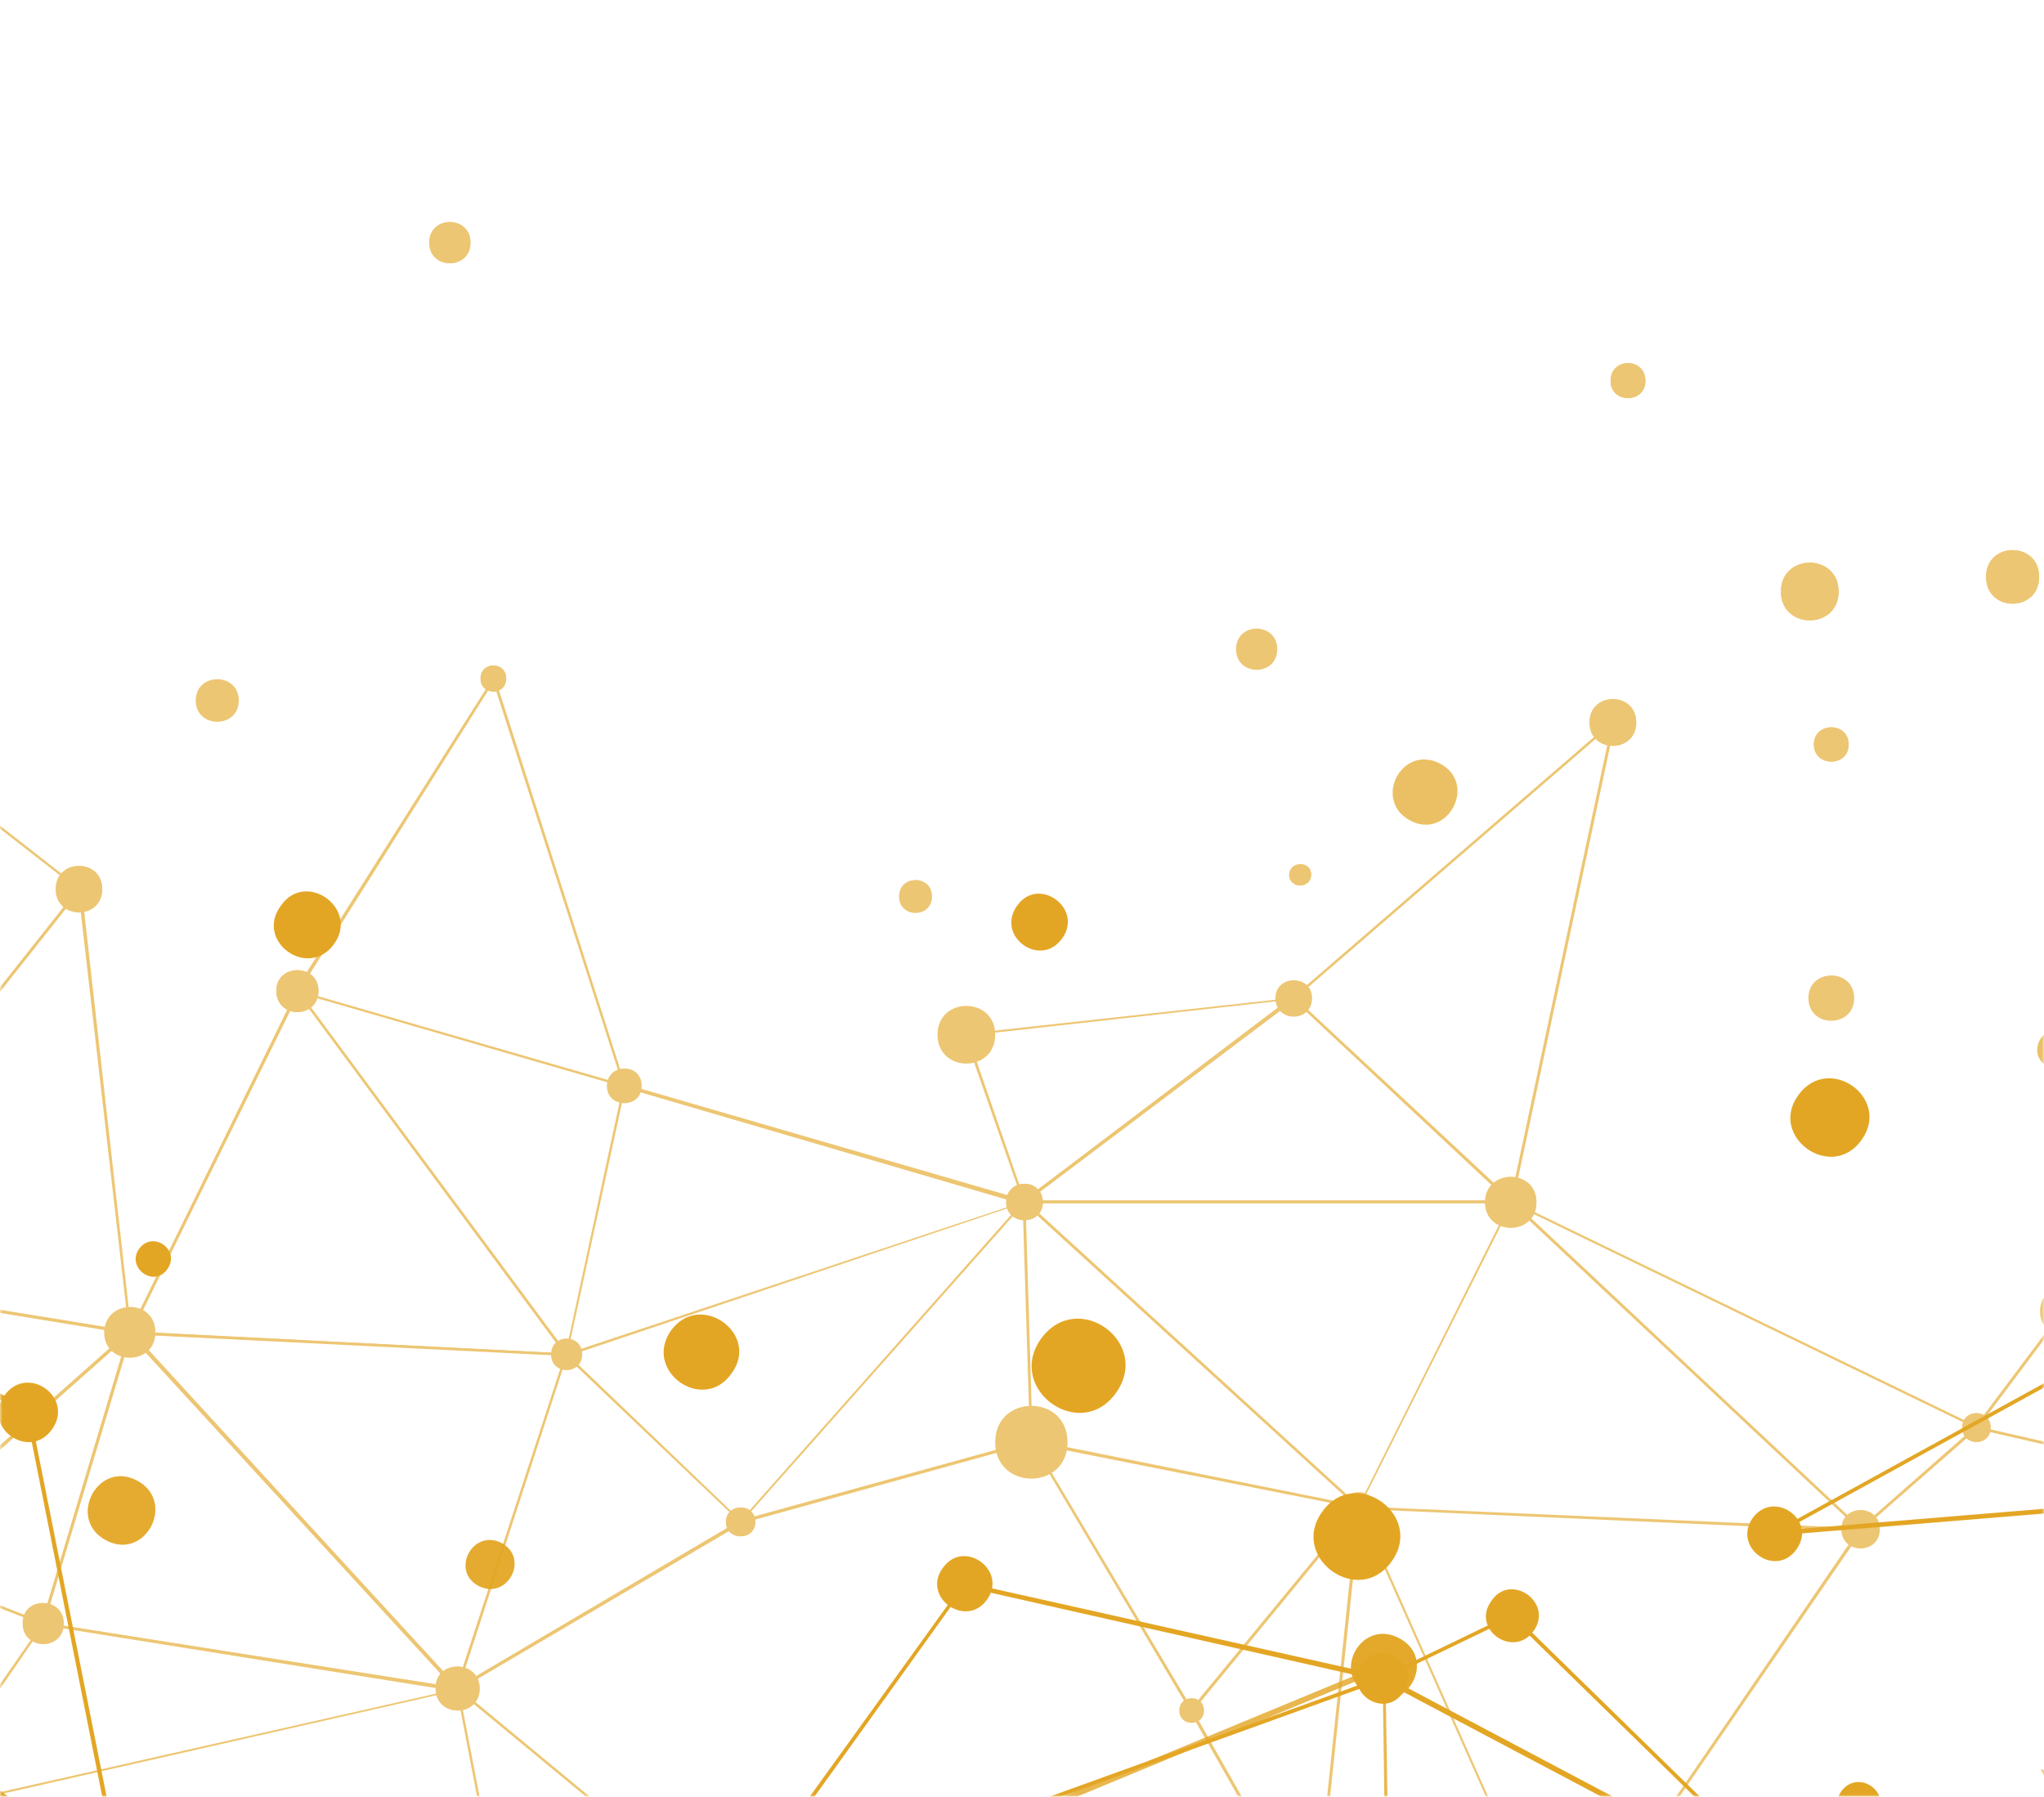 <svg width="430" height="378" viewBox="0 0 430 378" fill="none" xmlns="http://www.w3.org/2000/svg">
<mask id="mask0_423_9291" style="mask-type:alpha" maskUnits="userSpaceOnUse" x="0" y="0" width="430" height="378">
<rect x="6.10352e-05" width="430" height="378" fill="white"/>
</mask>
<g mask="url(#mask0_423_9291)">
<path d="M-108.124 300.337L-90.785 242.157L-90.207 242.35L7.658 297.448L-108.124 300.337ZM-90.4 243.506L-106.968 299.567L4.191 296.87L-90.4 243.506Z" fill="#E3A624"/>
<path d="M26.153 396.662L-108.894 299.567L6.31 296.677L6.31 297.062L26.153 396.662ZM-106.197 300.337L24.804 394.543L5.539 297.64L-106.197 300.337Z" fill="#E3A624"/>
<path d="M151.76 403.79L202.812 332.895L203.005 332.895L292.587 352.931L151.76 403.79ZM203.005 333.858L154.072 402.056L289.119 353.316L203.005 333.858Z" fill="#E3A624"/>
<path d="M289.889 353.123L318.209 339.445L318.401 339.638L379.664 399.552L379.086 400.322L289.889 353.123ZM318.016 340.409L292.008 352.931L376.774 397.818L318.016 340.409Z" fill="#E3A624"/>
<path d="M373.307 323.07L373.114 322.299L519.527 241.772L519.72 242.157L549.966 308.621L549.388 308.621L373.307 323.07ZM519.142 242.928L375.426 321.914L548.617 307.658L519.142 242.928Z" fill="#E3A624"/>
<path d="M70.269 198.619C64.875 206.132 53.509 198.041 59.096 190.528C64.297 183.014 75.664 191.106 70.269 198.619Z" fill="#E3A624"/>
<path d="M10.933 300.723C6.117 307.465 -3.901 300.145 0.916 293.595C5.732 286.852 15.75 293.98 10.933 300.723Z" fill="#E3A624"/>
<path d="M35.207 267.009C32.317 271.055 26.538 266.624 29.235 262.771C32.125 258.725 38.097 262.963 35.207 267.009Z" fill="#E3A624"/>
<path d="M153.879 288.971C147.907 297.448 135.192 288.393 141.164 279.917C147.329 271.44 160.044 280.687 153.879 288.971Z" fill="#E3A624"/>
<path d="M223.426 197.463C218.802 203.82 209.362 196.885 213.986 190.528C218.417 184.17 228.049 191.105 223.426 197.463Z" fill="#E3A624"/>
<path d="M234.792 293.017C227.279 303.612 211.481 292.246 218.995 281.65C226.701 271.055 242.305 282.421 234.792 293.017Z" fill="#E3A624"/>
<path d="M207.628 336.556C203.197 342.721 193.758 335.978 198.381 329.813C202.812 323.648 212.059 330.391 207.628 336.556Z" fill="#E3A624"/>
<path d="M292.779 328.464C285.844 338.29 271.203 327.694 278.138 318.061C285.073 308.236 299.715 318.832 292.779 328.464Z" fill="#E3A624"/>
<path d="M295.091 356.206C291.045 361.793 282.376 355.821 286.614 350.041C290.66 344.261 299.329 350.426 295.091 356.206Z" fill="#E3A624"/>
<path d="M391.608 239.846C385.251 248.708 371.958 239.075 378.315 230.406C384.673 221.544 397.966 230.984 391.608 239.846Z" fill="#E3A624"/>
<path d="M322.64 343.106C318.401 349.078 309.347 342.72 313.778 336.748C317.823 330.776 326.878 337.134 322.64 343.106Z" fill="#E3A624"/>
<path d="M377.93 325.96C373.499 332.125 364.445 325.575 368.683 319.41C373.114 313.245 382.361 319.795 377.93 325.96Z" fill="#E3A624"/>
<path d="M394.691 382.021C391.223 386.837 384.095 381.636 387.37 376.819C391.03 372.003 398.158 377.204 394.691 382.021Z" fill="#E3A624"/>
<g opacity="0.64">
<path d="M13.438 341.563C13.438 347.343 4.769 347.343 4.769 341.563C4.576 335.784 13.438 335.784 13.438 341.563Z" fill="#E3A624"/>
<path d="M21.529 187.059C21.529 193.609 11.704 193.609 11.704 187.059C11.704 180.508 21.529 180.508 21.529 187.059Z" fill="#E3A624"/>
<path d="M32.703 280.301C32.703 287.429 21.914 287.429 21.914 280.301C22.107 273.173 32.703 273.173 32.703 280.301Z" fill="#E3A624"/>
<path d="M50.234 147.373C50.234 153.345 41.179 153.345 41.179 147.373C41.179 141.401 50.234 141.401 50.234 147.373Z" fill="#E3A624"/>
<path d="M66.994 208.443C66.994 214.415 58.133 214.415 58.133 208.443C58.133 202.663 66.994 202.663 66.994 208.443Z" fill="#E3A624"/>
<path d="M98.974 51.048C98.974 56.828 90.305 56.828 90.305 51.048C90.305 45.269 98.974 45.269 98.974 51.048Z" fill="#E3A624"/>
<path d="M100.901 355.242C100.901 361.406 91.653 361.406 91.653 355.242C91.461 349.077 100.901 349.077 100.901 355.242Z" fill="#E3A624"/>
<path d="M106.487 142.749C106.487 146.41 101.093 146.41 101.093 142.749C101.093 139.089 106.487 139.089 106.487 142.749Z" fill="#E3A624"/>
<path d="M122.477 284.925C122.477 289.356 115.927 289.356 115.927 284.925C115.927 280.494 122.477 280.494 122.477 284.925Z" fill="#E3A624"/>
<path d="M135 228.478C134.999 233.295 127.679 233.295 127.679 228.478C127.679 223.662 135 223.469 135 228.478Z" fill="#E3A624"/>
<path d="M158.888 320.179C158.888 324.225 152.723 324.225 152.723 320.179C152.723 316.134 158.888 316.134 158.888 320.179Z" fill="#E3A624"/>
<path d="M196.069 188.6C196.069 193.223 189.134 193.223 189.134 188.6C189.134 183.976 196.069 183.976 196.069 188.6Z" fill="#E3A624"/>
<path d="M209.362 217.69C209.362 225.781 197.225 225.781 197.225 217.69C197.225 209.599 209.362 209.599 209.362 217.69Z" fill="#E3A624"/>
<path d="M219.38 252.945C219.38 257.954 211.674 257.954 211.674 252.945C211.674 247.743 219.38 247.743 219.38 252.945Z" fill="#E3A624"/>
<path d="M224.581 303.419C224.581 313.629 209.362 313.629 209.362 303.419C209.362 293.208 224.581 293.208 224.581 303.419Z" fill="#E3A624"/>
<path d="M253.286 359.865C253.286 363.333 248.085 363.333 248.085 359.865C248.085 356.397 253.286 356.397 253.286 359.865Z" fill="#E3A624"/>
<path d="M268.698 136.585C268.698 142.364 260.029 142.364 260.029 136.585C260.029 130.805 268.698 130.805 268.698 136.585Z" fill="#E3A624"/>
<path d="M276.019 209.984C276.019 215.185 268.313 215.185 268.313 209.984C268.313 204.975 276.019 204.975 276.019 209.984Z" fill="#E3A624"/>
<path d="M275.826 183.976C275.826 187.059 271.202 187.059 271.202 183.976C271.395 181.086 275.826 181.086 275.826 183.976Z" fill="#E3A624"/>
<path d="M289.119 317.097C289.119 321.528 282.569 321.528 282.569 317.097C282.569 312.859 289.119 312.859 289.119 317.097Z" fill="#E3A624"/>
<path d="M323.218 252.945C323.218 260.073 312.43 260.073 312.43 252.945C312.43 245.817 323.218 245.817 323.218 252.945Z" fill="#E3A624"/>
<path d="M344.217 151.997C344.217 158.547 334.391 158.547 334.391 151.997C334.391 145.446 344.217 145.446 344.217 151.997Z" fill="#E3A624"/>
<path d="M346.143 80.138C346.143 84.955 338.822 84.955 338.822 80.138C338.822 75.13 346.143 75.13 346.143 80.138Z" fill="#E3A624"/>
<path d="M386.792 124.448C386.792 132.539 374.655 132.539 374.655 124.448C374.655 116.356 386.792 116.356 386.792 124.448Z" fill="#E3A624"/>
<path d="M390.067 209.984C390.067 216.341 380.435 216.341 380.435 209.984C380.435 203.627 390.067 203.627 390.067 209.984Z" fill="#E3A624"/>
<path d="M388.911 156.62C388.911 161.437 381.59 161.437 381.59 156.62C381.59 151.804 388.911 151.804 388.911 156.62Z" fill="#E3A624"/>
<path d="M395.461 321.72C395.461 327.115 387.37 327.115 387.37 321.72C387.37 316.326 395.461 316.326 395.461 321.72Z" fill="#E3A624"/>
<path d="M418.772 300.336C418.772 304.382 412.8 304.382 412.8 300.336C412.8 296.291 418.772 296.291 418.772 300.336Z" fill="#E3A624"/>
<path d="M428.982 121.365C428.982 128.879 417.809 128.879 417.809 121.365C417.809 113.852 428.982 113.852 428.982 121.365Z" fill="#E3A624"/>
<path d="M439.193 275.87C439.193 282.613 429.175 282.613 429.175 275.87C429.175 269.127 439.193 269.127 439.193 275.87Z" fill="#E3A624"/>
<path d="M9.2 341.949L8.814 341.756L-26.826 327.885L-26.441 327.5L27.887 279.338L9.2 341.949ZM-25.67 327.693L8.814 341.178L26.731 281.264L-25.67 327.693Z" fill="#E3A624"/>
<path d="M-26.248 328.271L-48.017 267.779L28.079 280.108L-26.248 328.271ZM-47.054 268.549L-25.863 327.307L26.923 280.494L-47.054 268.549Z" fill="#E3A624"/>
<path d="M-47.825 268.935L-47.825 268.164L-60.154 126.76L-59.576 127.145L17.098 187.059L16.906 187.251L-47.825 268.935ZM-59.383 128.108L-47.247 267.394L16.328 187.059L-59.383 128.108Z" fill="#E3A624"/>
<path d="M27.694 280.686L27.309 280.686L-48.017 268.357L-47.632 267.972L17.098 186.288L27.694 280.686ZM-47.054 267.971L27.116 280.108L16.52 187.829L-47.054 267.971Z" fill="#E3A624"/>
<path d="M96.277 355.819L95.892 355.627L26.538 280.108L119.395 284.732L119.202 285.117L96.277 355.819ZM28.079 280.686L96.084 354.664L118.817 285.117L28.079 280.686Z" fill="#E3A624"/>
<path d="M155.035 320.757L215.72 252.174L217.261 303.611L217.068 303.611L155.035 320.757ZM215.142 253.523L156.576 319.601L216.683 303.033L215.142 253.523Z" fill="#E3A624"/>
<path d="M119.78 285.31L26.923 280.686L27.116 280.301L62.563 208.058L119.78 285.31ZM27.887 280.108L118.624 284.732L62.756 209.214L27.887 280.108Z" fill="#E3A624"/>
<path d="M-19.12 381.827L9.007 341.371L9.2 341.371L96.277 355.049L96.277 355.627L-19.12 381.827ZM9.2 341.949L-17.771 381.057L94.736 355.627L9.2 341.949Z" fill="#E3A624"/>
<path d="M97.048 355.819L96.277 355.627L8.814 341.756L8.814 341.371L27.308 279.723L27.694 280.108L97.048 355.819ZM9.392 341.371L95.506 355.049L27.501 281.071L9.392 341.371Z" fill="#E3A624"/>
<path d="M95.699 356.012L119.01 284.539L156.384 320.372L155.998 320.565L95.699 356.012ZM119.202 285.503L96.662 354.664L155.42 319.987L119.202 285.503Z" fill="#E3A624"/>
<path d="M250.589 360.443L250.397 360.058L216.49 302.841L286.422 316.904L286.037 317.29L250.589 360.443ZM217.646 303.804L250.782 359.48L285.459 317.289L217.646 303.804Z" fill="#E3A624"/>
<path d="M114.001 449.062L95.892 354.664L176.419 421.32L114.001 449.062ZM96.662 356.012L114.386 448.098L175.263 420.935L96.662 356.012Z" fill="#E3A624"/>
<path d="M131.725 228.864L131.147 228.671L61.986 208.635L62.178 208.25L103.983 142.171L104.176 142.749L131.725 228.864ZM62.949 208.443L130.954 228.093L103.79 143.52L62.949 208.443Z" fill="#E3A624"/>
<path d="M276.789 406.679L250.204 359.865L250.396 359.673L286.229 316.134L286.229 317.097L276.789 406.679ZM250.974 359.865L276.404 404.752L285.458 317.868L250.974 359.865Z" fill="#E3A624"/>
<path d="M118.817 285.503L131.146 228.093L131.532 228.093L216.49 252.752L215.719 252.945L118.817 285.503ZM131.532 228.864L119.395 284.732L214.371 253.138L131.532 228.864Z" fill="#E3A624"/>
<path d="M215.334 253.33L202.812 217.497L203.197 217.497L273.129 209.791L215.334 253.33ZM203.583 217.883L215.527 252.367L271.01 210.369L203.583 217.883Z" fill="#E3A624"/>
<path d="M318.594 253.137L214.564 253.137L271.973 209.599L272.166 209.791L318.594 253.137ZM216.297 252.559L317.246 252.559L272.166 210.369L216.297 252.559Z" fill="#E3A624"/>
<path d="M285.844 317.482L285.651 317.289L214.756 252.559L318.402 252.559L285.844 317.482ZM216.298 253.137L285.844 316.712L317.631 253.137L216.298 253.137Z" fill="#E3A624"/>
<path d="M318.209 253.33L271.78 209.984L271.973 209.791L339.978 151.033L318.209 253.33ZM272.551 209.984L317.824 252.174L339.015 152.575L272.551 209.984Z" fill="#E3A624"/>
<path d="M391.415 322.106L317.824 253.137L318.209 252.752L416.46 300.336L416.075 300.529L391.415 322.106ZM319.557 253.908L391.416 321.335L415.304 300.336L319.557 253.908Z" fill="#E3A624"/>
<path d="M328.612 413.999L328.419 413.614L285.459 316.904L391.994 321.528L391.801 321.913L328.612 413.999ZM286.229 317.482L328.612 413.036L390.838 322.106L286.229 317.482Z" fill="#E3A624"/>
<path d="M470.209 313.051L415.304 300.529L415.497 300.144L433.991 275.485L470.209 313.051ZM416.267 300.144L468.475 312.088L434.184 276.255L416.267 300.144Z" fill="#E3A624"/>
<path d="M66.994 208.443C66.994 214.415 58.133 214.415 58.133 208.443C58.133 202.663 66.994 202.663 66.994 208.443Z" fill="#E3A624"/>
<path d="M98.974 51.048C98.974 56.828 90.305 56.828 90.305 51.048C90.305 45.269 98.974 45.269 98.974 51.048Z" fill="#E3A624"/>
<path d="M100.901 355.242C100.901 361.406 91.653 361.406 91.653 355.242C91.461 349.077 100.901 349.077 100.901 355.242Z" fill="#E3A624"/>
<path d="M106.487 142.749C106.487 146.41 101.093 146.41 101.093 142.749C101.093 139.089 106.487 139.089 106.487 142.749Z" fill="#E3A624"/>
<path d="M158.888 320.179C158.888 324.225 152.723 324.225 152.723 320.179C152.723 316.134 158.888 316.134 158.888 320.179Z" fill="#E3A624"/>
<path d="M219.38 252.945C219.38 257.954 211.674 257.954 211.674 252.945C211.674 247.743 219.38 247.743 219.38 252.945Z" fill="#E3A624"/>
<path d="M275.826 183.976C275.826 187.059 271.202 187.059 271.202 183.976C271.395 181.086 275.826 181.086 275.826 183.976Z" fill="#E3A624"/>
<path d="M323.218 252.945C323.218 260.073 312.43 260.073 312.43 252.945C312.43 245.817 323.218 245.817 323.218 252.945Z" fill="#E3A624"/>
<path d="M344.217 151.997C344.217 158.547 334.391 158.547 334.391 151.997C334.391 145.446 344.217 145.446 344.217 151.997Z" fill="#E3A624"/>
<path d="M346.143 80.138C346.143 84.955 338.822 84.955 338.822 80.138C338.822 75.13 346.143 75.13 346.143 80.138Z" fill="#E3A624"/>
<path d="M386.792 124.448C386.792 132.539 374.655 132.539 374.655 124.448C374.655 116.356 386.792 116.356 386.792 124.448Z" fill="#E3A624"/>
<path d="M388.911 156.62C388.911 161.437 381.59 161.437 381.59 156.62C381.59 151.804 388.911 151.804 388.911 156.62Z" fill="#E3A624"/>
<path d="M418.772 300.336C418.772 304.382 412.8 304.382 412.8 300.336C412.8 296.291 418.772 296.291 418.772 300.336Z" fill="#E3A624"/>
<path d="M428.982 121.365C428.982 128.879 417.809 128.879 417.809 121.365C417.809 113.852 428.982 113.852 428.982 121.365Z" fill="#E3A624"/>
</g>
<path opacity="0.711" d="M28.85 311.511C37.134 315.942 30.584 328.464 22.3 324.033C14.016 319.602 20.566 307.08 28.85 311.511Z" fill="#E3A624"/>
<path opacity="0.938" d="M105.524 324.611C111.496 327.886 106.68 336.748 100.708 333.665C94.736 330.583 99.359 321.528 105.524 324.611Z" fill="#E3A624"/>
<path opacity="0.685" d="M294.32 344.646C302.412 348.885 296.054 360.829 287.963 356.591C279.872 352.352 286.229 340.408 294.32 344.646Z" fill="#E3A624"/>
<path opacity="0.706" d="M302.99 160.666C310.888 164.905 304.531 176.849 296.632 172.611C288.734 168.372 294.898 156.428 302.99 160.666Z" fill="#E3A624"/>
<path opacity="0.804" d="M292.779 435.577L207.243 384.718L291.431 349.848L292.779 435.577ZM209.362 385.103L292.009 434.228L290.853 351.389L209.362 385.103Z" fill="#E3A624"/>
<path opacity="0.822" d="M567.112 426.33L566.726 426.715L494.868 521.498L494.483 520.728L429.368 372.195L567.112 426.33ZM495.061 519.765L565.763 426.715L431.101 373.929L495.061 519.765Z" fill="#E3A624"/>
<path opacity="0.79" d="M28.85 311.511C37.134 315.942 30.584 328.464 22.3 324.033C14.016 319.602 20.566 307.08 28.85 311.511Z" fill="#E3A624"/>
<path opacity="0.898" d="M294.32 344.646C302.412 348.885 296.054 360.829 287.963 356.591C279.872 352.352 286.229 340.408 294.32 344.646Z" fill="#E3A624"/>
<path opacity="0.696" d="M434.762 217.113C439.578 219.617 435.725 227.13 430.909 224.433C425.9 221.929 429.753 214.608 434.762 217.113Z" fill="#E3A624"/>
</g>
</svg>
